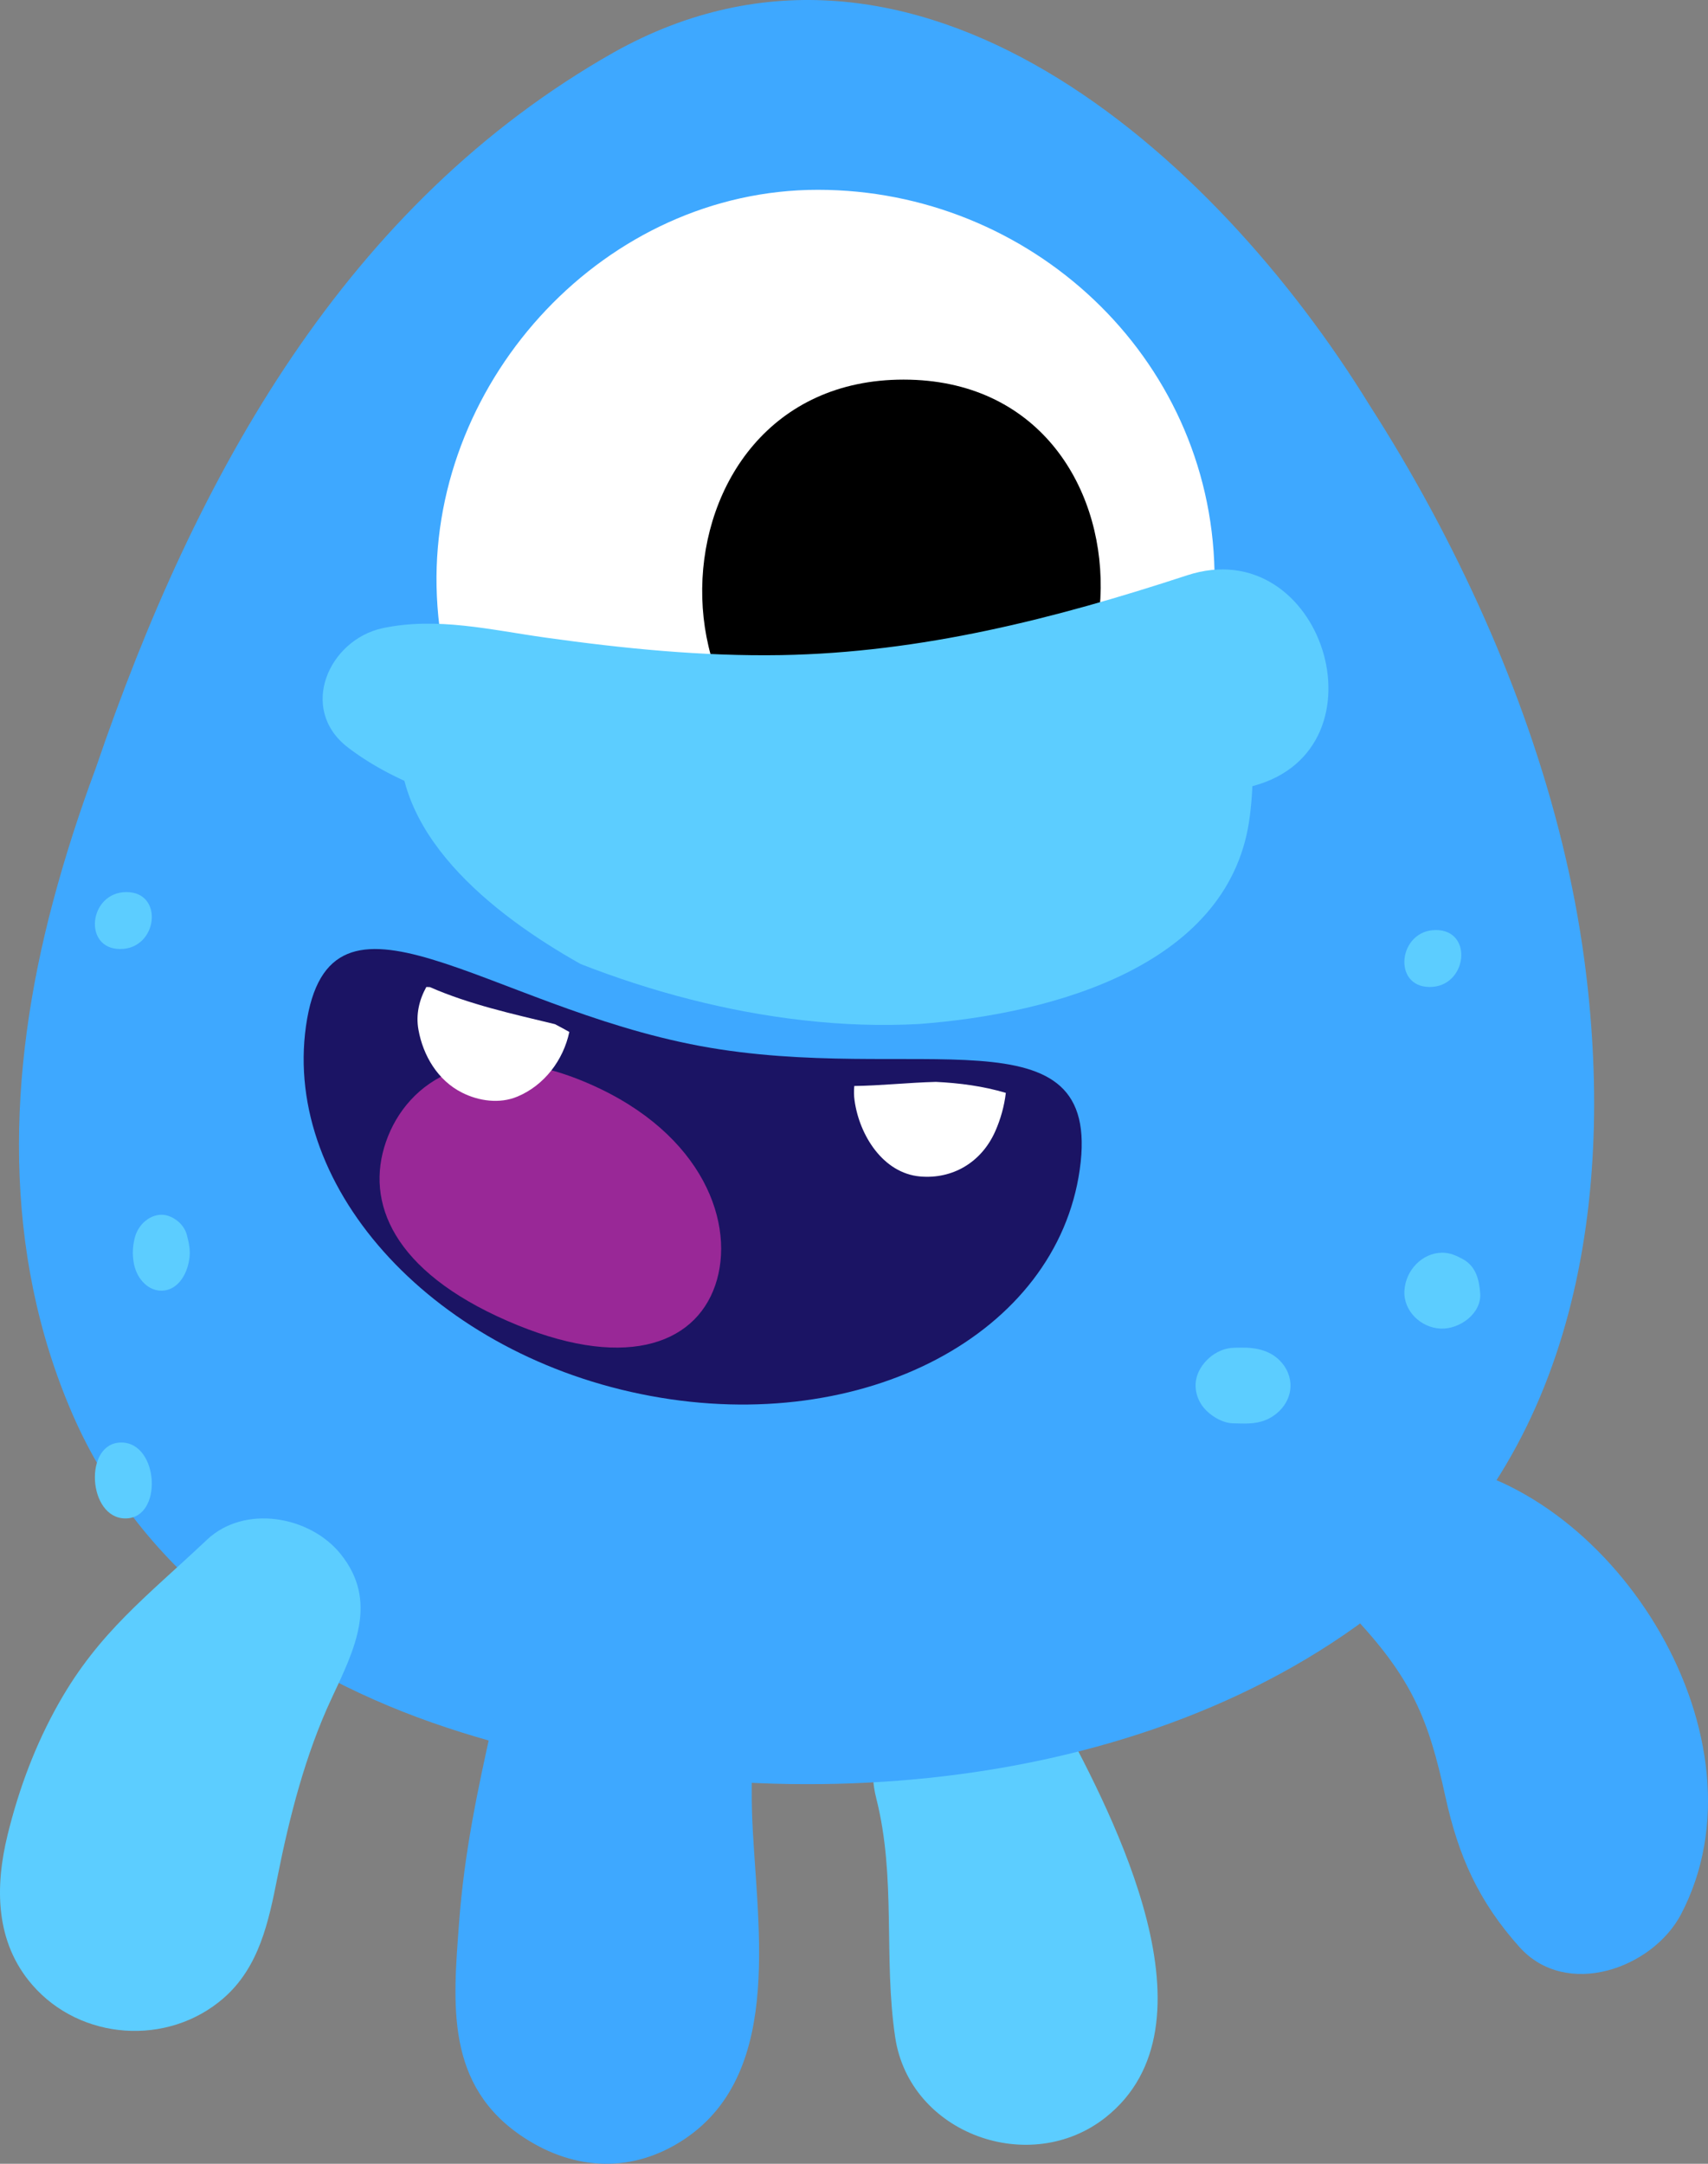 <?xml version="1.0" encoding="UTF-8"?>
<svg width="90px" height="114px" viewBox="0 0 90 114" version="1.1" xmlns="http://www.w3.org/2000/svg" xmlns:xlink="http://www.w3.org/1999/xlink">
    <rect x="0" y="0" width="90" height="114" fill="#808080" stroke="none"/>
    <title>Group 2</title>
    <g id="Student-Environmrnt---New-Treatment" stroke="none" stroke-width="1" fill="none" fill-rule="evenodd">
        <g id="Avatars" transform="translate(-341, -366)">
            <g id="Group-2" transform="translate(341, 366)">
                <g id="Group">
                    <path d="M55.962,90.638 C53.048,85.177 44.715,89.012 46.169,94.73 C47.239,98.934 46.542,103.118 47.17,107.332 C47.93,112.432 54.281,114.71 58.264,111.552 C64.394,106.682 58.693,95.759 55.962,90.638" id="Fill-1433" fill="#5CCDFF"></path>
                    <path d="M83.481,50.557 C82.385,42.371 79.401,34.242 75.385,26.803 C74.379,24.941 73.308,23.127 72.179,21.37 C64.009,8.073 48.177,-6.1 32.346,2.757 C18.273,10.732 10.356,24.905 5.041,40.485 C4.174,42.812 3.413,45.172 2.781,47.553 C0.4,56.499 0.089,65.906 3.818,74.502 C7.468,82.911 15.127,88.243 23.561,91.028 C38.983,96.122 59.562,95.071 72.75,84.718 C83.168,76.544 85.134,62.909 83.481,50.557" id="Fill-1435" fill="#3EA8FF"></path>
                    <path d="M43.095,10 C31.926,10 22.782,19.909 23.004,30.904 C23.235,42.244 32.742,51 43.906,51 C55.075,51 64.22,41.091 63.996,30.094 C63.766,18.756 54.257,10 43.095,10" id="Fill-1437" fill="#FFFFFF"></path>
                    <path d="M47.611,20 C33.64,20 33.362,42 47.39,42 C61.36,42 61.637,20 47.611,20" id="Fill-1439" fill="#000000"></path>
                    <path d="M17.934,81.857 C16.319,79.87 12.889,79.254 10.907,81.121 C7.742,84.108 5.229,85.977 3.112,89.709 C1.869,91.902 0.999,94.232 0.4,96.672 C-0.272,99.416 -0.256,102.319 1.699,104.573 C4.242,107.507 8.825,107.822 11.759,105.293 C13.666,103.645 14.156,101.231 14.619,98.905 C15.249,95.732 16.089,92.439 17.471,89.484 C18.66,86.938 19.98,84.378 17.934,81.857" id="Fill-1441" fill="#5CCDFF"></path>
                    <path d="M39.625,95.477 C39.519,92.168 40.166,88.824 37.099,86.465 C32.737,83.108 27.038,85.928 25.953,90.785 C25.146,94.392 24.462,97.643 24.189,101.31 C23.871,105.591 23.448,109.904 27.617,112.626 C30.305,114.382 33.367,114.508 36.075,112.696 C41.448,109.097 39.803,101.067 39.625,95.477" id="Fill-1443" fill="#3EA8FF"></path>
                    <path d="M16.124,54.052 C14.891,62.729 23.018,71.46 34.277,73.546 C45.536,75.64 55.665,70.295 56.896,61.616 C58.131,52.94 48.157,57.195 36.9,55.111 C25.64,53.019 17.357,45.373 16.124,54.052" id="Fill-1445" fill="#1B1464"></path>
                    <path d="M20.338,60.157 C19.232,63.345 20.708,66.963 26.734,69.592 C32.757,72.224 36.58,70.917 37.684,67.728 C38.791,64.538 37.084,59.733 31.057,57.104 C25.033,54.473 21.444,56.968 20.338,60.157" id="Fill-1447" fill="#992897"></path>
                    <path d="M22.651,52.006 C24.748,52.924 27.004,53.418 29.241,53.959 C29.498,54.093 29.753,54.229 30,54.369 C29.684,55.851 28.687,57.181 27.26,57.776 C26.323,58.168 25.23,58.011 24.35,57.569 C23.059,56.92 22.294,55.607 22.05,54.256 C21.904,53.452 22.087,52.683 22.464,52 C22.527,52 22.593,52.004 22.651,52.006" id="Fill-1449" fill="#FFFFFF"></path>
                    <path d="M49.314,57 C50.562,57.06 51.802,57.223 53,57.579 C52.918,58.287 52.719,58.979 52.444,59.601 C51.711,61.257 50.176,62.134 48.478,61.983 C46.536,61.809 45.286,59.822 45.03,57.983 C44.993,57.735 44.993,57.479 45.014,57.216 C46.38,57.2 47.855,57.038 49.314,57" id="Fill-1451" fill="#FFFFFF"></path>
                    <path d="M71.118,84.943 C74.427,88.399 75.275,90.59 76.162,94.655 C76.847,97.786 77.903,100.164 80.062,102.579 C82.534,105.338 87.085,103.71 88.582,100.849 C93.394,91.661 85.179,78.526 75.678,77.047 C71.805,76.447 68.072,81.763 71.118,84.943" id="Fill-1453" fill="#3EA8FF"></path>
                    <path d="M21.124,38.135 C20.378,43.815 25.948,48.176 30.59,50.788 C34.303,52.242 38.325,53.308 42.381,53.76 C44.41,53.988 46.447,54.06 48.449,53.949 C55.653,53.405 64.935,50.788 65.864,42.942 C67.721,28.121 50.083,36.839 40.8,35.858 C38.249,35.806 35.696,35.613 33.085,35.328 C30.474,35.041 27.806,34.662 25.02,34.225 C23.164,33.352 20.378,35.096 21.124,38.135" id="Fill-1455" fill="#5CCDFF"></path>
                    <path d="M62.546,30.313 C55.569,32.602 48.54,34.385 41.165,34.515 C37.003,34.585 32.856,34.169 28.742,33.592 C25.88,33.193 23.034,32.488 20.167,33.095 C17.326,33.702 15.685,37.365 18.347,39.392 C24.12,43.791 34.026,43.749 41.019,43.947 C49.488,44.19 57.856,43.636 66.054,41.404 C73.273,39.444 69.683,27.975 62.546,30.313" id="Fill-1457" fill="#5CCDFF"></path>
                    <path d="M67.539,71.793 C67.003,71.172 66.244,70.987 65.393,71.001 L65.037,71.007 C64.024,71.025 63.17,71.879 63.026,72.697 C62.935,73.221 63.088,73.762 63.447,74.189 C63.772,74.574 64.382,74.969 64.956,74.987 C65.09,74.992 65.22,74.994 65.354,74.997 C65.996,75.015 66.537,74.965 67.071,74.616 C67.561,74.296 67.888,73.817 67.977,73.289 C68.063,72.761 67.905,72.222 67.539,71.793" id="Fill-1459" fill="#5CCDFF"></path>
                    <path d="M77.093,66.345 C76.742,66.15 76.399,65.996 75.983,66 C74.941,66.011 74.066,66.92 74.003,68.002 C73.94,69.051 74.856,69.961 75.928,69.999 C76.927,70.034 78.075,69.191 77.996,68.14 C77.945,67.445 77.783,66.727 77.093,66.345" id="Fill-1461" fill="#5CCDFF"></path>
                    <path d="M75.661,49 C73.686,49 73.342,52 75.339,52 C77.314,52 77.658,49 75.661,49" id="Fill-1463" fill="#5CCDFF"></path>
                    <path d="M9.846,65.064 C9.688,64.453 9.084,64.044 8.605,64.004 C7.963,63.949 7.275,64.463 7.09,65.258 C6.992,65.686 6.973,66.039 7.039,66.481 C7.16,67.3 7.726,67.936 8.391,67.995 C9.25,68.074 9.856,67.277 9.983,66.275 C10.037,65.848 9.953,65.473 9.846,65.064" id="Fill-1465" fill="#5CCDFF"></path>
                    <path d="M6.662,47 C4.686,47 4.342,50 6.338,50 C8.315,50 8.657,47 6.662,47" id="Fill-1467" fill="#5CCDFF"></path>
                    <path d="M6.39,76 C4.392,76 4.62,80 6.609,80 C8.608,80 8.38,76 6.39,76" id="Fill-1469" fill="#5CCDFF"></path>
                </g>
            </g>
        </g>
    </g>
</svg>